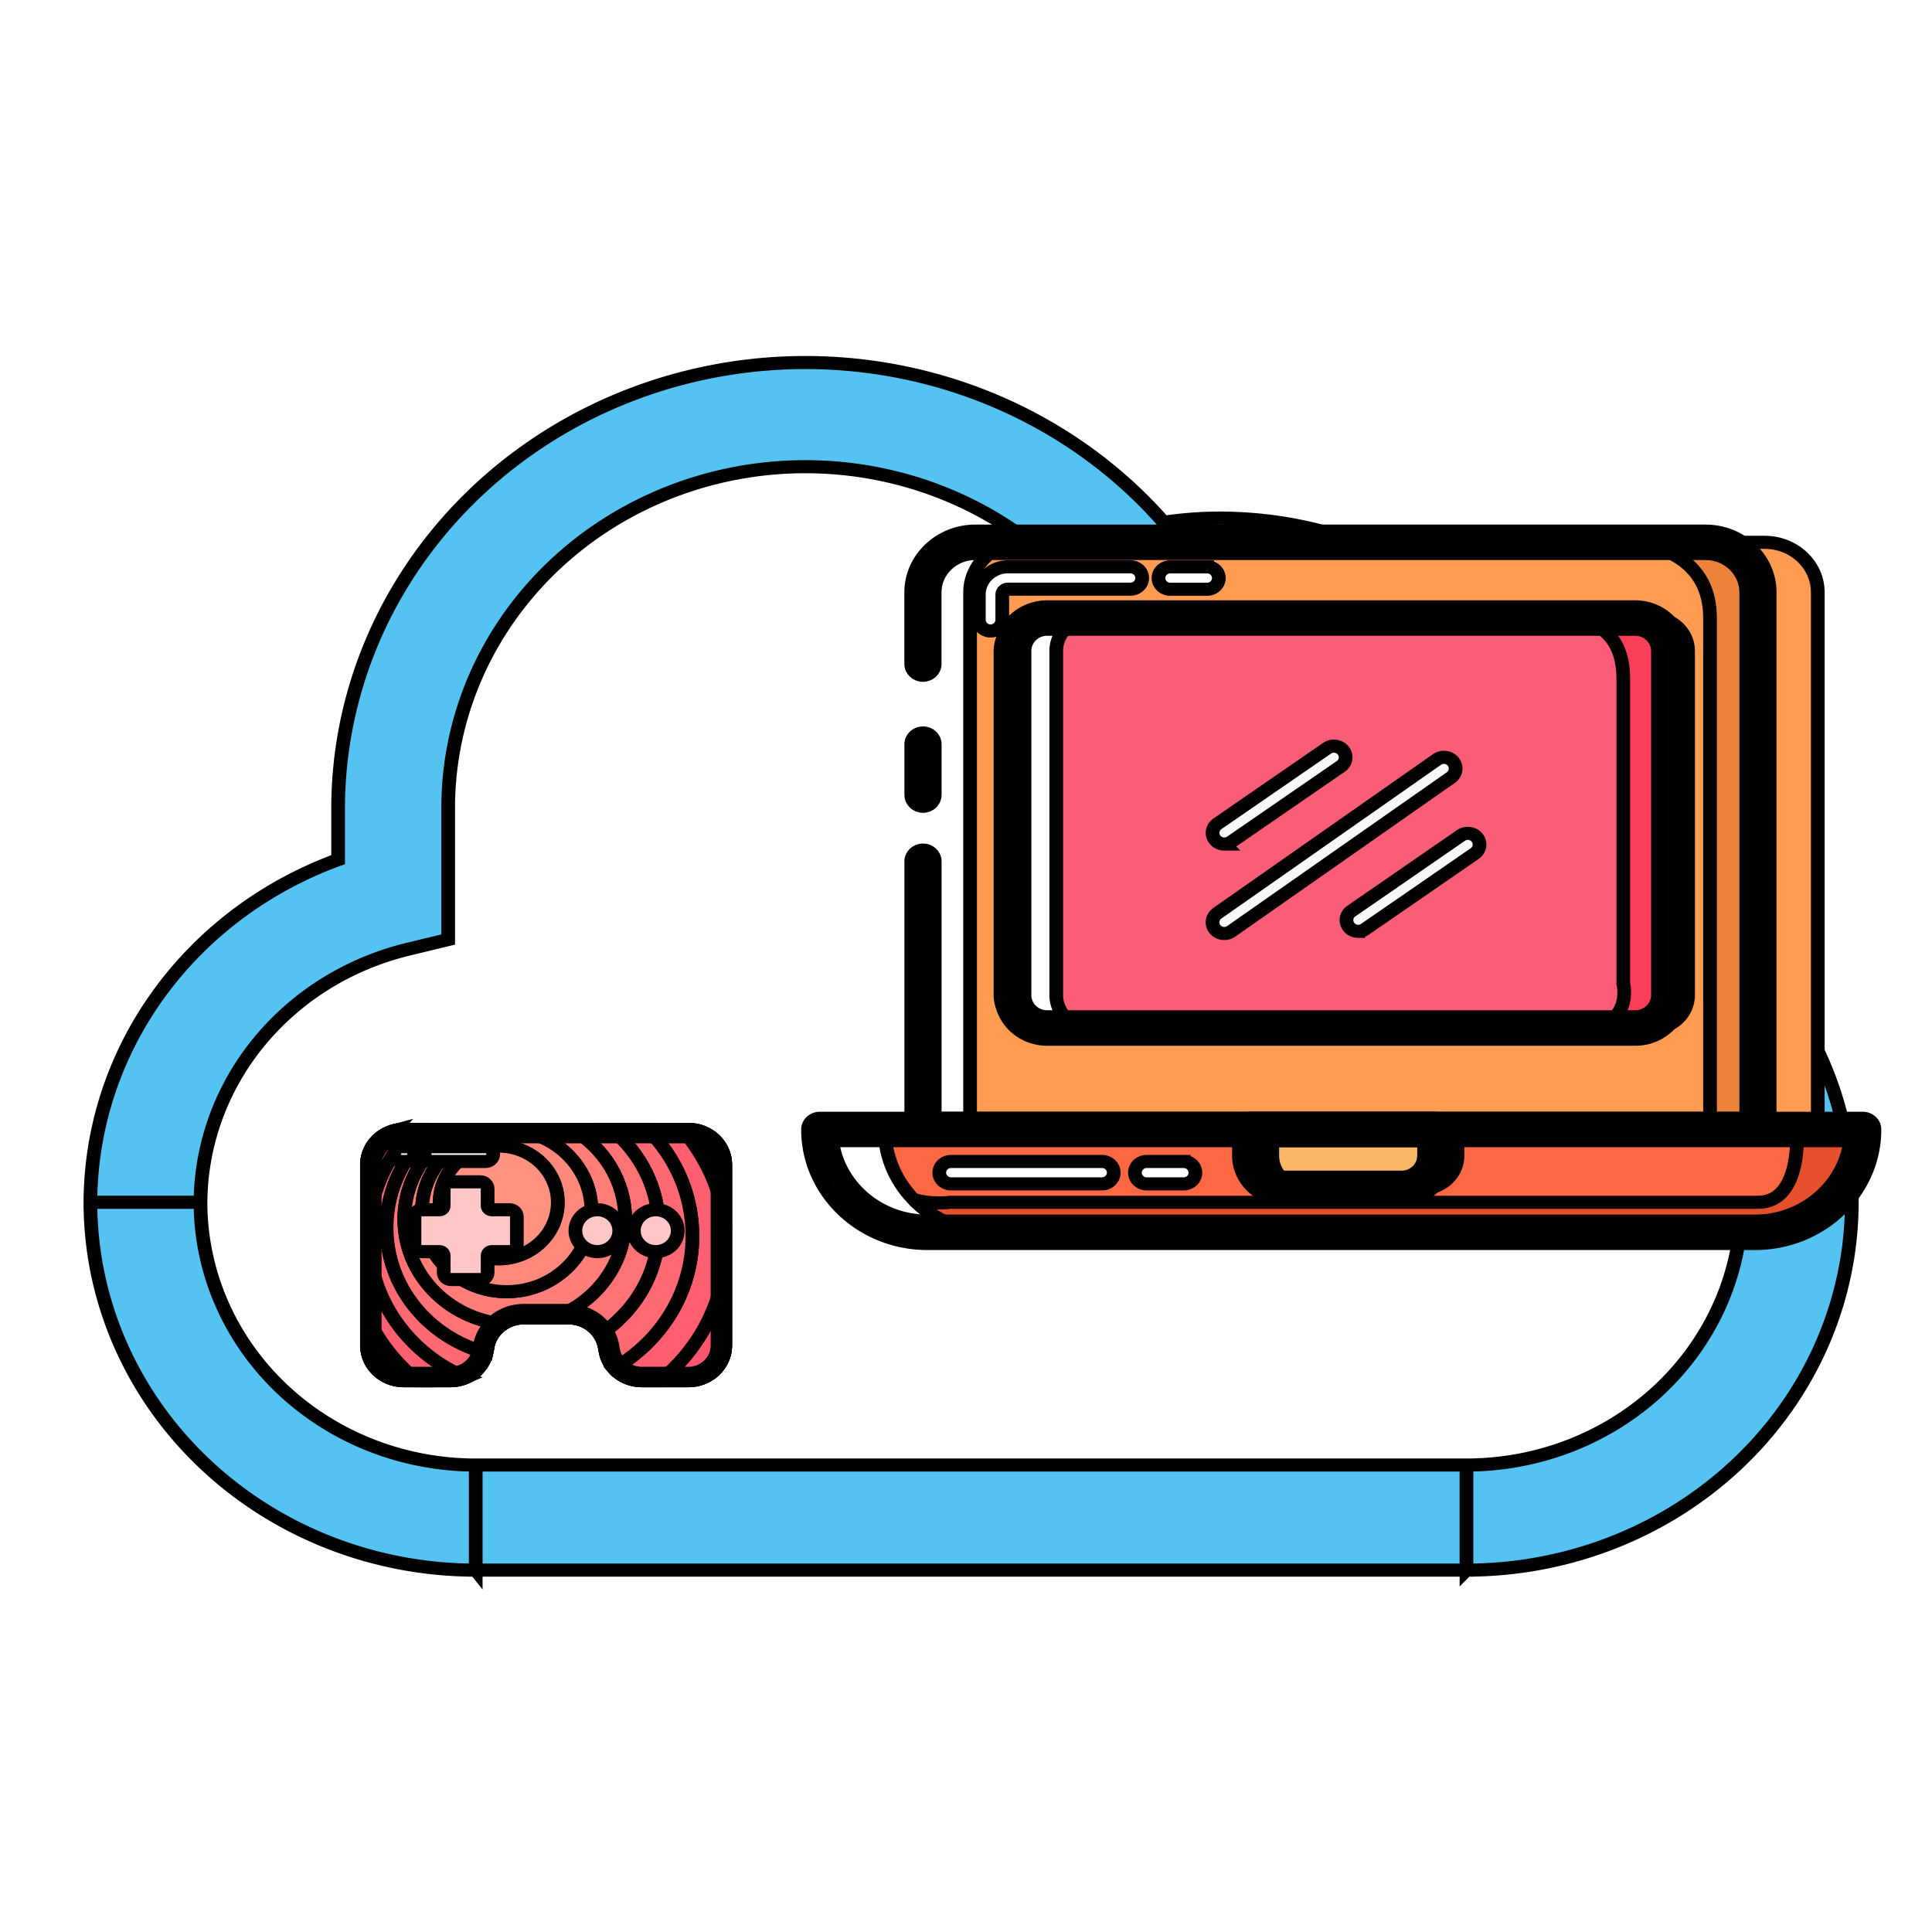 <svg width="84" height="84" xmlns="http://www.w3.org/2000/svg">
 <!-- Created with Method Draw - http://github.com/duopixel/Method-Draw/ -->

 <g>
  <title>background</title>
  <rect fill="#fff" id="canvas_background" height="86" width="86" y="-1" x="-1"/>
  <g display="none" overflow="visible" y="0" x="0" height="100%" width="100%" id="canvasGrid">
   <rect fill="url(#gridpattern)" stroke-width="0" y="0" x="0" height="100%" width="100%"/>
  </g>
 </g>
 <g>
  <title>Layer 1</title>
  <!-- Created with Method Draw - http://github.com/duopixel/Method-Draw/ -->
  <g stroke="null" id="svg_67">
   <g stroke="null" transform="matrix(0.596,0,0,0.569,-2575.603,-1696.327) " id="svg_64">
    <title stroke="null" transform="translate(-1.678,1.757) translate(0,17.573) translate(-88.956,-172.215) translate(-872.568,-601.881) translate(5197.525,0) translate(0,3584.5) ">background</title>
    <rect stroke="null" x="4233.323" y="2828.734" width="582" height="402" id="svg_62" fill="#fff"/>
    <g stroke="null" id="svg_61" display="none">
     <rect stroke="null" id="svg_65" width="580" height="400" x="4234.323" y="2829.734" stroke-width="0" fill="url(#gridpattern)"/>
    </g>
   </g>
   <g stroke="null" transform="matrix(0.596,0,0,0.569,-2575.603,-1696.327) " id="svg_66">
    <title stroke="null" transform="translate(-1.678,1.757) translate(0,17.573) translate(-88.956,-172.215) translate(-872.568,-601.881) translate(5197.525,0) translate(0,3584.5) ">Layer 1</title>
    <defs stroke="null" transform="translate(-1.678,1.757) translate(0,17.573) translate(-88.956,-172.215) translate(-872.568,-601.881) translate(5197.525,0) translate(0,3584.5) ">
     <style stroke="null" type="text/css"/>
    </defs>
    <g stroke="null" id="svg_59">
     <path stroke="null" d="m4356.185,3093.188l72.276,0l0,8.031l-72.276,0l0,-8.031zm72.276,8.031l0,-8.031a20.077,20.077 0 0 0 20.077,-20.077l8.031,0a28.107,28.107 0 0 1 -28.107,28.107zm-72.276,0a28.107,28.107 0 0 1 -28.107,-28.107l8.031,0a20.077,20.077 0 0 0 20.077,20.077l0,8.031zm100.383,-28.107l-8.031,0a20.077,20.077 0 0 0 -15.057,-19.354l-3.011,-0.723l0,-4.015a20.077,20.077 0 0 0 -20.077,-20.077a20.599,20.599 0 0 0 -4.658,0.602l-2.61,0.642l-1.566,-2.208a26.06,26.06 0 0 0 -47.381,15.017l0,10.038l-3.011,0.763a20.077,20.077 0 0 0 -15.057,19.314l-8.031,0a28.107,28.107 0 0 1 18.069,-26.18l0,-4.015a34.09,34.09 0 0 1 60.23,-21.763a26.341,26.341 0 0 1 4.015,-0.321a28.107,28.107 0 0 1 28.107,26.019a28.107,28.107 0 0 1 18.069,26.26z" fill="#54C3F1" id="svg_60"/>
    </g>
    <defs stroke="null" transform="translate(-1.678,1.757) translate(0,17.573) translate(-88.956,-172.215) translate(-872.568,-601.881) translate(5197.525,0) translate(0,3584.5) ">
     <style stroke="null" type="text/css"/>
    </defs>
    <g stroke="null" id="svg_45">
     <path stroke="null" d="m4450.208,3022.681l-54.08,0c-2.142,0 -3.878,1.71 -3.878,3.822l0,41.044l61.839,0l0,-41.044c0,-2.112 -1.74,-3.822 -3.882,-3.822zm-7.093,34.605c0,1.385 -1.142,2.51 -2.548,2.51l-43.553,0c-1.407,0 -2.548,-1.124 -2.548,-2.51l0,-26.307c0,-1.385 1.142,-2.51 2.548,-2.51l43.553,0c1.407,0 2.548,1.124 2.548,2.51l0,26.307z" fill="#FF9C52" id="svg_58"/>
     <path stroke="null" d="m4439.896,3022.681s6.332,-0.111 6.332,5.785l0,38.534l3.493,0l0,-41.176s-0.761,-4.78 -9.825,-3.142z" fill="#ED833B" id="svg_57"/>
     <path stroke="null" d="m4449.721,3068.402l-60.907,0c-0.47,0 -0.855,-0.385 -0.855,-0.855l0,-20.496c0,-0.47 0.385,-0.855 0.855,-0.855s0.855,0.385 0.855,0.855l0,19.641l59.201,0l0,-40.189c0,-1.633 -1.33,-2.967 -2.967,-2.967l-53.271,0c-1.637,0 -2.967,1.33 -2.967,2.967l0,5.485c0,0.47 -0.385,0.855 -0.855,0.855s-0.855,-0.385 -0.855,-0.855l0,-5.485c0,-2.578 2.099,-4.677 4.677,-4.677l53.271,0c2.578,0 4.677,2.099 4.677,4.677l0,41.044c-0.004,0.47 -0.385,0.855 -0.859,0.855z" fill="#010101" id="svg_56"/>
     <path stroke="null" d="m4388.814,3042.852c-0.47,0 -0.855,-0.385 -0.855,-0.855l0,-3.895c0,-0.47 0.385,-0.855 0.855,-0.855s0.855,0.385 0.855,0.855l0,3.895c0,0.47 -0.385,0.855 -0.855,0.855z" fill="#010101" id="svg_55"/>
     <path stroke="null" d="m4442.119,3059.796l-41.074,0c-1.385,0 -2.51,-1.124 -2.51,-2.51l0,-26.307c0,-1.385 1.124,-2.51 2.51,-2.51l41.069,0c1.385,0 2.51,1.124 2.51,2.51l0,26.307a2.505,2.505 0 0 1 -2.505,2.51z" fill="#F95D77" id="svg_54"/>
     <path stroke="null" d="m4434.578,3028.465s5.323,-0.872 5.323,4.613l0,23.331s0.817,3.382 -3.194,3.382c3.685,0.547 6.96,0.791 6.96,-3.382s-0.654,-25.952 -0.654,-25.952s0.65,-2.753 -8.435,-1.992z" fill="#FB3E57" id="svg_53"/>
     <path stroke="null" d="m4426.228,3067.547l0,2.005c0,1.381 -1.116,2.497 -2.497,2.497l-8.517,0c-1.381,0 -2.497,-1.116 -2.497,-2.497l0,-2.005l-26.691,0c0,4.34 3.519,7.858 7.858,7.858l55.614,0c4.34,0 7.858,-3.519 7.858,-7.858l-31.129,0z" fill="#FC6744" id="svg_52"/>
     <path stroke="null" d="m4425.304,3072.049l-8.512,0c-1.381,0 -2.497,-1.116 -2.497,-2.497l0,-2.005l13.51,0l0,2.005a2.501,2.501 0 0 1 -2.501,2.497z" fill="#FBB768" id="svg_51"/>
     <path stroke="null" d="m4449.721,3073.113l-58.945,0s-1.325,0.201 -2.634,-0.214c1.437,1.539 3.476,2.505 5.746,2.505l55.614,0c4.34,0 7.858,-3.519 7.858,-7.858l-4.801,0s0.436,5.567 -2.839,5.567z" fill="#E54F2C" id="svg_50"/>
     <path stroke="null" d="m4440.773,3060.651l-42.899,0c-1.856,0 -3.365,-1.509 -3.365,-3.365l0,-26.307c0,-1.856 1.509,-3.365 3.365,-3.365l42.899,0c1.856,0 3.365,1.509 3.365,3.365l0,26.307c0,1.856 -1.509,3.365 -3.365,3.365zm-42.899,-31.33a1.659,1.659 0 0 0 -1.655,1.655l0,26.307c0,0.915 0.744,1.655 1.655,1.655l42.899,0a1.659,1.659 0 0 0 1.655,-1.655l0,-26.302c0,-0.915 -0.744,-1.655 -1.655,-1.655l-42.899,0l0,-0.004zm51.63,46.94l-60.364,0c-4.806,0 -8.713,-3.908 -8.713,-8.713c0,-0.47 0.385,-0.855 0.855,-0.855l76.085,0c0.47,0 0.855,0.385 0.855,0.855c0,4.806 -3.912,8.713 -8.718,8.713zm-67.316,-7.858c0.423,3.459 3.382,6.148 6.952,6.148l60.364,0c3.574,0 6.529,-2.689 6.952,-6.148l-74.268,0z" fill="#010101" id="svg_49"/>
     <path stroke="null" d="m4423.731,3072.904l-8.517,0c-1.847,0 -3.352,-1.505 -3.352,-3.352l0,-2.005c0,-0.47 0.385,-0.855 0.855,-0.855l13.51,0c0.47,0 0.855,0.385 0.855,0.855l0,2.005c0,1.847 -1.505,3.352 -3.352,3.352zm-10.158,-4.502l0,1.15c0,0.906 0.735,1.642 1.642,1.642l8.512,0c0.906,0 1.642,-0.735 1.642,-1.642l0,-1.15l-11.796,0z" fill="#010101" id="svg_48"/>
     <path stroke="null" d="m4410.794,3045.738c-0.265,0 -0.526,-0.124 -0.693,-0.355c-0.278,-0.385 -0.188,-0.919 0.192,-1.193l7.999,-5.772a0.854,0.854 0 1 1 1,1.385l-7.999,5.772c-0.154,0.107 -0.329,0.162 -0.5,0.162zm0,6.836a0.855,0.855 0 0 1 -0.693,-0.351a0.859,0.859 0 0 1 0.184,-1.197l16.024,-11.749a0.859,0.859 0 0 1 1.197,0.184c0.278,0.381 0.197,0.915 -0.184,1.197l-16.024,11.749c-0.154,0.111 -0.329,0.167 -0.504,0.167zm9.769,-0.167c-0.265,0 -0.526,-0.124 -0.693,-0.355c-0.278,-0.385 -0.192,-0.919 0.192,-1.193l7.995,-5.776c0.385,-0.278 0.919,-0.192 1.193,0.192c0.278,0.385 0.192,0.919 -0.192,1.193l-7.995,5.776c-0.15,0.111 -0.325,0.162 -0.5,0.162z" fill="#F7F8F8" id="svg_47"/>
     <path stroke="null" d="m4401.875,3071.703l-11.018,0c-0.47,0 -0.855,-0.385 -0.855,-0.855s0.385,-0.855 0.855,-0.855l11.018,0c0.47,0 0.855,0.385 0.855,0.855s-0.385,0.855 -0.855,0.855zm5.956,0l-2.702,0c-0.47,0 -0.855,-0.385 -0.855,-0.855s0.385,-0.855 0.855,-0.855l2.702,0a0.855,0.855 0 1 1 0,1.71zm1.71,-45.435l-2.693,0c-0.47,0 -0.855,-0.385 -0.855,-0.855s0.385,-0.855 0.855,-0.855l2.693,0a0.855,0.855 0 1 1 0,1.71zm-15.798,3.189c-0.47,0 -0.855,-0.385 -0.855,-0.855l0,-1.924c0,-1.171 0.953,-2.125 2.125,-2.125l8.936,0c0.47,0 0.855,0.385 0.855,0.855s-0.385,0.855 -0.855,0.855l-8.936,0a0.415,0.415 0 0 0 -0.415,0.415l0,1.924a0.855,0.855 0 0 1 -0.855,0.855z" fill="#FFFFFF" id="svg_46"/>
    </g>
    <defs stroke="null" transform="translate(-1.678,1.757) translate(0,17.573) translate(-88.956,-172.215) translate(-872.568,-601.881) translate(5197.525,0) translate(0,3584.5) ">
     <style stroke="null" type="text/css"/>
    </defs>
    <g stroke="null" id="svg_33">
     <path stroke="null" d="m4348.251,3070.238l0,13.811c0,1.489 1.203,2.695 2.686,2.695l3.403,0c1.316,0 2.438,-0.956 2.651,-2.26l0.047,-0.282c0.213,-1.304 1.335,-2.26 2.651,-2.26l3.262,0c1.316,0 2.438,0.956 2.651,2.26l0.047,0.282c0.213,1.304 1.335,2.26 2.651,2.26l3.403,0c1.482,0 2.686,-1.207 2.686,-2.695l0,-13.811c0,-1.489 -1.203,-2.695 -2.686,-2.695l-20.765,0c-1.485,0 -2.689,1.207 -2.689,2.695z" fill="#FF556E" id="svg_44"/>
     <path stroke="null" d="m4348.251,3070.238l0,0.599c0.511,-1.16 1.175,-2.234 1.971,-3.197c-1.134,0.317 -1.971,1.36 -1.971,2.598zm26.137,0c0,-1.489 -1.203,-2.695 -2.686,-2.695l-0.454,0c1.739,2.072 2.877,4.663 3.14,7.512l0,-4.817zm-26.137,11.596l0,2.216c0,1.489 1.203,2.695 2.686,2.695l0.972,0c-1.561,-1.332 -2.817,-3.009 -3.657,-4.911zm26.137,2.216l0,-6.431c-0.338,3.648 -2.109,6.879 -4.748,9.126l2.062,0c1.485,0 2.686,-1.207 2.686,-2.695z" fill="#FF556E" id="svg_43"/>
     <path stroke="null" d="m4348.396,3075.691c0,-3.162 1.244,-6.033 3.266,-8.151l-0.721,0c-0.248,0 -0.489,0.034 -0.718,0.097c-0.796,0.965 -1.46,2.04 -1.971,3.197l0,10.994c0.84,1.909 2.097,3.585 3.66,4.917l2.432,0c0.395,0 0.774,-0.088 1.113,-0.244c-4.159,-1.824 -7.061,-5.976 -7.061,-10.809zm25.993,1.927l0,-2.564c-0.263,-2.846 -1.401,-5.44 -3.143,-7.512l-2.52,0c2.025,2.119 3.269,4.989 3.269,8.148c0,4.297 -2.294,8.054 -5.726,10.119c0.495,0.577 1.228,0.934 2.034,0.934l1.341,0c2.636,-2.247 4.406,-5.478 4.745,-9.126z" fill="#FF5F71" id="svg_42"/>
     <path stroke="null" d="m4349.687,3075.048c0,-2.999 1.329,-5.688 3.432,-7.506l-1.457,0c-2.025,2.119 -3.266,4.989 -3.266,8.148c0,4.833 2.905,8.985 7.061,10.809c0.755,-0.345 1.329,-1.034 1.511,-1.883c-4.196,-1.156 -7.28,-5.002 -7.28,-9.568l-0,0zm22.307,0.642c0,-3.162 -1.244,-6.033 -3.266,-8.151l-2.62,0c2.103,1.821 3.432,4.51 3.432,7.506c0,3.391 -1.702,6.387 -4.297,8.176c0.179,0.291 0.307,0.621 0.364,0.978l0.047,0.282c0.081,0.505 0.304,0.959 0.617,1.326c3.425,-2.059 5.723,-5.82 5.723,-10.116z" fill="#FF6974" id="svg_41"/>
     <path stroke="null" d="m4369.537,3075.048c0,-2.999 -1.329,-5.688 -3.432,-7.506l-2.864,0c2.303,1.417 3.842,3.961 3.842,6.863c0,3.447 -2.169,6.39 -5.215,7.537l1.084,0c0.956,0 1.811,0.505 2.288,1.282c2.595,-1.789 4.297,-4.782 4.297,-8.176zm-18.559,-0.642c0,-2.902 1.536,-5.447 3.842,-6.863l-1.702,0c-2.103,1.821 -3.432,4.51 -3.432,7.506c0,4.566 3.084,8.411 7.283,9.568c0.009,-0.044 0.019,-0.088 0.025,-0.135l0.047,-0.282c0.122,-0.752 0.548,-1.385 1.138,-1.789c-4.049,-0.423 -7.202,-3.845 -7.202,-8.004z" fill="#FF7377" id="svg_40"/>
     <path stroke="null" d="m4367.083,3074.406c0,-2.902 -1.536,-5.447 -3.842,-6.863l-8.424,0c-2.303,1.417 -3.842,3.961 -3.842,6.863c0,4.159 3.153,7.581 7.199,8.007c0.432,-0.298 0.956,-0.47 1.514,-0.47l2.178,0c3.049,-1.147 5.218,-4.087 5.218,-7.537zm-8.637,5.538c-3.413,0 -6.18,-2.767 -6.18,-6.18s2.767,-6.18 6.18,-6.18s6.18,2.767 6.18,6.18s-2.767,6.18 -6.18,6.18z" fill="#FF7E7A" id="svg_39"/>
     <path stroke="null" d="m4358.446,3067.586c-3.413,0 -6.18,2.767 -6.18,6.18s2.767,6.177 6.18,6.177s6.18,-2.767 6.18,-6.18s-2.767,-6.177 -6.18,-6.177zm-0.58,9.841c-2.379,0 -4.306,-1.927 -4.306,-4.306s1.927,-4.306 4.306,-4.306s4.306,1.927 4.306,4.306s-1.93,4.306 -4.306,4.306z" fill="#FF887D" id="svg_38"/>
     <path stroke="null" d="m4357.866,3073.121m-4.306,0a4.306,4.306 0 1 0 8.612,0a4.306,4.306 0 1 0 -8.612,0z" fill="#FF9280" id="svg_37"/>
     <path stroke="null" d="m4371.702,3068.107c1.169,0 2.122,0.956 2.122,2.131l0,13.811c0,1.175 -0.953,2.131 -2.122,2.131l-3.4,0c-0.501,0 -0.99,-0.179 -1.373,-0.508a2.136,2.136 0 0 1 -0.721,-1.279l-0.047,-0.282c-0.26,-1.583 -1.608,-2.733 -3.209,-2.733l-3.262,0c-1.601,0 -2.949,1.15 -3.209,2.733l-0.047,0.282c-0.081,0.498 -0.338,0.953 -0.721,1.279c-0.382,0.326 -0.871,0.508 -1.373,0.508l-3.4,0c-1.169,0 -2.122,-0.956 -2.122,-2.131l0,-13.811c0,-1.175 0.953,-2.131 2.122,-2.131l20.762,0m0,-0.564l-20.762,0c-1.482,0 -2.686,1.207 -2.686,2.695l0,13.811c0,1.489 1.203,2.695 2.686,2.695l3.403,0c1.316,0 2.438,-0.956 2.651,-2.26l0.047,-0.282c0.213,-1.304 1.335,-2.26 2.651,-2.26l3.262,0c1.316,0 2.438,0.956 2.651,2.26l0.047,0.282c0.213,1.304 1.335,2.26 2.651,2.26l3.403,0c1.482,0 2.686,-1.207 2.686,-2.695l0,-13.811c-0.006,-1.489 -1.207,-2.695 -2.692,-2.695z" fill="#EF4868" id="svg_36"/>
     <path stroke="null" d="m4369.321,3076.882c-0.884,0 -1.601,-0.718 -1.601,-1.601s0.718,-1.601 1.601,-1.601c0.884,0 1.601,0.718 1.601,1.601c0,0.887 -0.718,1.601 -1.601,1.601zm-4.265,0c-0.884,0 -1.601,-0.718 -1.601,-1.601s0.718,-1.601 1.601,-1.601c0.884,0 1.601,0.718 1.601,1.601s-0.718,1.601 -1.601,1.601zm-6.403,0l-1.291,0c-0.169,0 -0.31,0.138 -0.31,0.31l0,1.291c0,0.295 -0.238,0.533 -0.533,0.533l-2.134,0c-0.295,0 -0.533,-0.238 -0.533,-0.533l0,-1.291c0,-0.169 -0.138,-0.31 -0.31,-0.31l-1.291,0c-0.295,0 -0.533,-0.238 -0.533,-0.533l0,-2.134c0,-0.295 0.238,-0.533 0.533,-0.533l1.291,0c0.169,0 0.31,-0.138 0.31,-0.31l0,-1.291c0,-0.295 0.238,-0.533 0.533,-0.533l2.134,0c0.295,0 0.533,0.238 0.533,0.533l0,1.291c0,0.169 0.138,0.31 0.31,0.31l1.291,0c0.295,0 0.533,0.238 0.533,0.533l0,2.134c0.003,0.295 -0.238,0.533 -0.533,0.533z" fill="#FFC7C7" id="svg_35"/>
     <path stroke="null" d="m4356.901,3069.993l-3.892,0c-0.31,0 -0.564,-0.254 -0.564,-0.564s0.254,-0.564 0.564,-0.564l3.889,0c0.31,0 0.564,0.254 0.564,0.564s-0.251,0.564 -0.561,0.564zm-5.77,0l-0.329,0c-0.31,0 -0.564,-0.254 -0.564,-0.564s0.254,-0.564 0.564,-0.564l0.329,0c0.31,0 0.564,0.254 0.564,0.564s-0.254,0.564 -0.564,0.564z" fill="#FFFFFF" id="svg_34"/>
    </g>
   </g>
  </g>
 </g>
</svg>